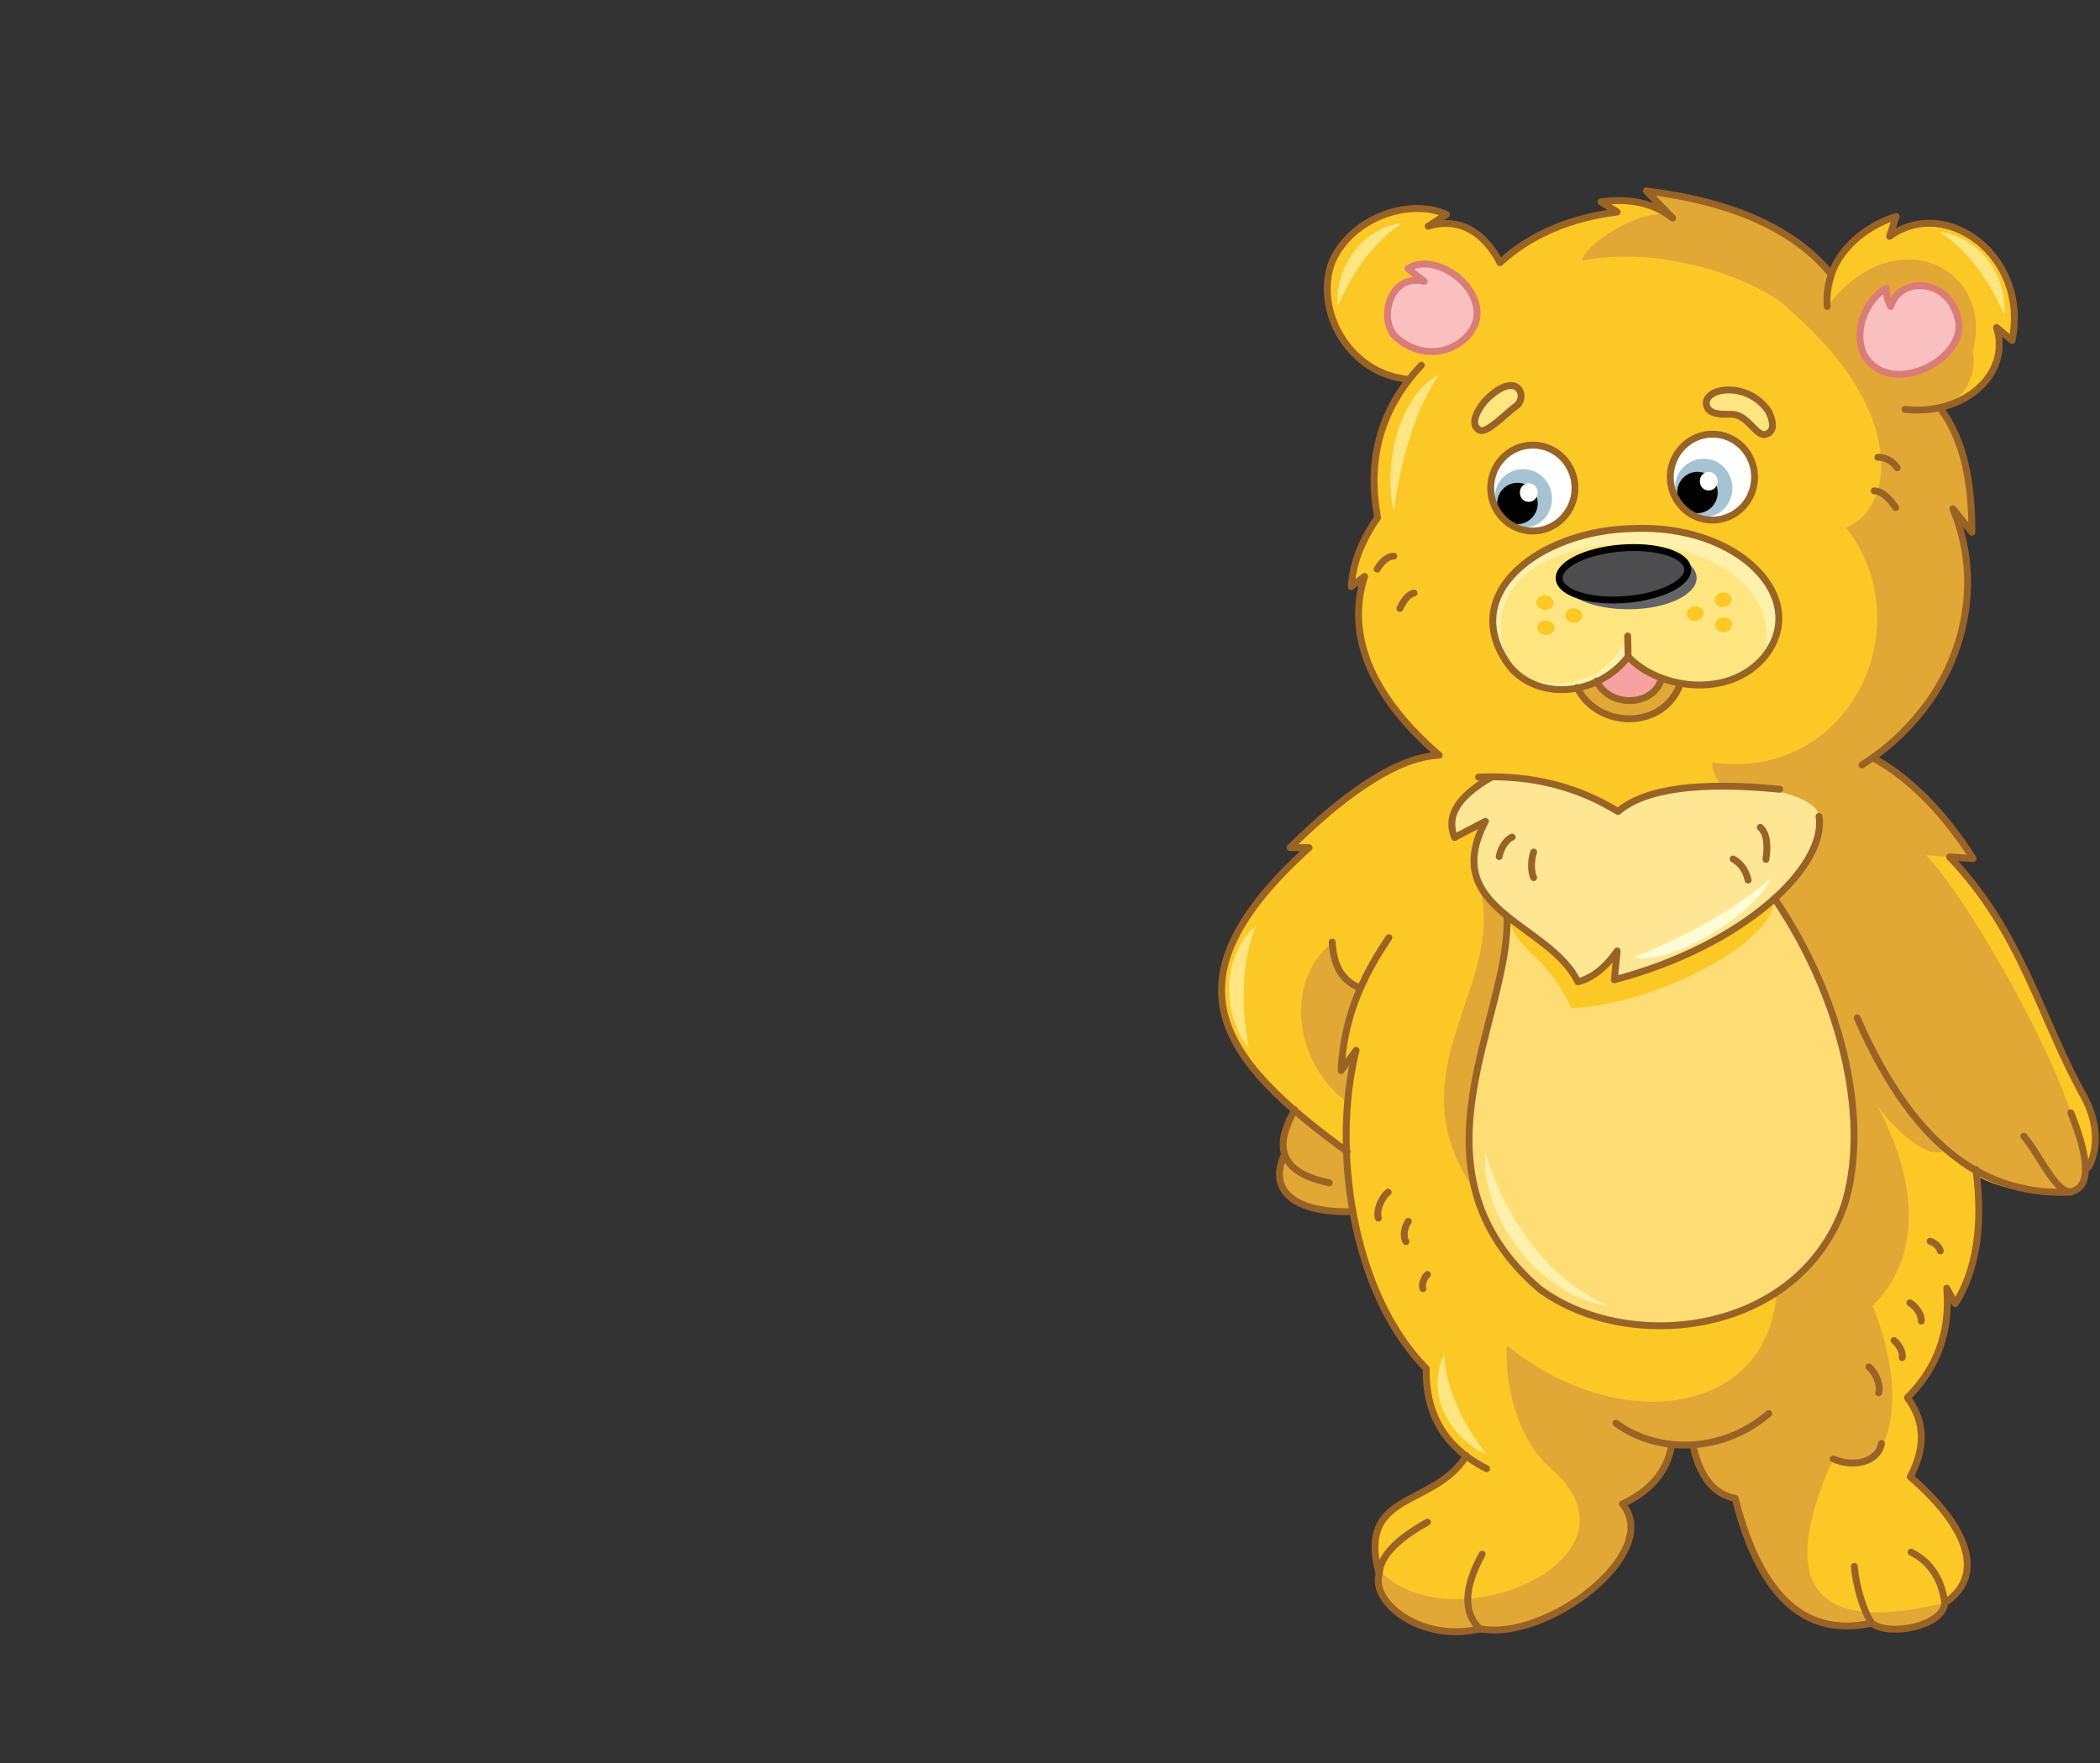 <?xml version="1.0" encoding="utf-8"?>
<!-- Generator: Adobe Illustrator 21.1.0, SVG Export Plug-In . SVG Version: 6.00 Build 0)  -->
<svg version="1.1" id="Layer_1" xmlns="http://www.w3.org/2000/svg" xmlns:xlink="http://www.w3.org/1999/xlink" x="0px" y="0px"
	 viewBox="0 0 518 435" style="enable-background:new 0 0 518 435;" xml:space="preserve">
<rect x="0" y="0" width="518" height="435" fill="#333333" stroke="none"/>
<style type="text/css">
	.st0{fill-rule:evenodd;clip-rule:evenodd;fill:#FCC826;}
	.st1{fill-rule:evenodd;clip-rule:evenodd;fill:#E1A836;}
	.st2{fill-rule:evenodd;clip-rule:evenodd;fill:#FFDD74;}
	.st3{fill-rule:evenodd;clip-rule:evenodd;fill:#FFE694;}
	.st4{fill-rule:evenodd;clip-rule:evenodd;fill:#FFFCD5;}
	.st5{fill-rule:evenodd;clip-rule:evenodd;fill:#FABFBF;}
	.st6{fill:none;stroke:#DA7C78;stroke-width:1.7;stroke-linecap:round;stroke-linejoin:round;stroke-miterlimit:22.926;}
	.st7{fill-rule:evenodd;clip-rule:evenodd;fill:#FFFFFF;}
	.st8{fill-rule:evenodd;clip-rule:evenodd;fill:#A5C3D2;}
	.st9{fill-rule:evenodd;clip-rule:evenodd;}
	.st10{fill-rule:evenodd;clip-rule:evenodd;fill:#FFE580;}
	.st11{fill:none;stroke:#9A6326;stroke-width:1.7;stroke-linecap:round;stroke-linejoin:round;stroke-miterlimit:22.926;}
	.st12{fill-rule:evenodd;clip-rule:evenodd;fill:#F7A1A1;}
	.st13{fill-rule:evenodd;clip-rule:evenodd;fill:#FFF1AB;}
	.st14{fill-rule:evenodd;clip-rule:evenodd;fill:#636466;}
	.st15{fill-rule:evenodd;clip-rule:evenodd;fill:#4D4D4F;}
	.st16{fill:none;stroke:#000000;stroke-width:1.7;stroke-linecap:round;stroke-linejoin:round;stroke-miterlimit:22.926;}
</style>
<path class="st0" d="M451.1,67.1c4.3-7.3,9.8-11.8,16.6-13.6l-1.6,4.9c13.8-8.2,34.3,3.9,30.2,25.7l-3.8-3.2
	c1.8,10.6-3.5,16.8-13.8,20c5.9,8.1,7.7,18.7,7.6,30.3l-4.7-5.8c9.8,20.5,3.2,41-19.8,61.4c11.6,7.4,19.5,15.8,24.8,24.9l-5.8-0.4
	c16.1,16.2,29.3,54.3,35.1,62.7c1.4,7.2,0.9,12.2-1.5,14.9l-1.2,3.7l-2.4,1.4c-6.2,0.7-13.8-0.8-23.6-5.5
	c1.7,14.4,0.1,25.4-5.1,33.1l-1.9-3.6c1.1,11-2.2,20-9.7,27c4.9,7.6,4.1,13.8,0.7,19.5c16.7,14,17.2,23.8,8.5,31.1
	c-0.5,6.1-11.7,8.6-18,5c-14.8,3.9-26.5-4.5-33.7-30.8c-5.1-0.9-8.9-4.4-10.2-13.2l-5.5,0.4c-1.3,7.2-5.3,11.9-12.1,14.2
	c7.6,7.6-9.5,33.2-35.1,30.8c-13.6,3.5-27.3-4.3-25.3-15c-4.2-18.1,15.2-16.5,21.9-27.7c-6.3-5.5-10.5-12.1-9.9-21.5
	c-7.9-8.6-14.5-20.3-18.1-38.7l-1.6-15.1l-12.8-10c-26.5-21.7-22.9-43.3,3.4-64.9H318c12.6-13.1,24.8-20.7,36.8-22.8
	c-16.1-13.3-22.2-28-18.4-44.1l-3.3,2.5c-0.1-6.1,1.8-11.8,6.5-17c-2.8-12.4-0.1-23.7,7.9-34.1c-15.1-1.3-23.5-17.3-19-29.1
	c5.1-11.3,19.6-15.6,28.2-11.6l-4.5,2.9c7.9-2.4,14,1.8,17.7,9c7.5-6.9,17.2-11,28.9-12.5l-4-2.5c7.1-1,13,0.3,17.7,4l-6.5-6.7
	C427.8,49.7,442.4,56.7,451.1,67.1z"/>
<path class="st1" d="M451.1,67.1c4.3-7.3-0.4,8.5-0.4,8.5c17-22.2,41.5-9.2,35.9,11.1c1.3,6.1-2.5,12-7.8,14.2
	c5.9,8.1,7.7,18.7,7.6,30.3l-4.7-5.8c9.8,20.5,3.2,41-19.8,61.4c10.9,6.9,19.2,15.2,24.8,24.9l-11.6-0.7c10,10.1,37.4,56.7,39.4,78
	l-1.2,3.7l-2.4,1.4c-6.2,0.7-23,0.5-30.8-10.6c-4.9,4-15.8-8.4-17.2-11.1c14.1,26.5,6.6,42.6-1,49.7c11.1,27.6,1.3,45.1-9.7,37.8
	c-22.2,49.2,20,36.8,27.5,35.6c-0.5,6.1-11.7,8.6-18,5c-14.8,3.9-26.5-4.5-33.7-30.8c-5.1-0.9-8.9-4.4-10.2-13.2l-5.5,0.4
	c-1.3,7.2-5.3,11.9-12.1,14.2c7.6,7.6-9.5,33.2-35.1,30.8c-13.6,3.5-27.3-4.3-25.3-15c17.3,19.6,68.5-2.4,42.8-24.6
	c-8.3-7-11.5-21-10.9-30.4c28.2,22.8,64.6,16.9,66.5-13.1L372,279.4l-7.9,14.8c-22.1-31.2,10.1-52-0.2-78.9l14.4-5.2
	c12.6-13.1,53.1-0.8,65.1-2.9c-6.5-4.5-20.7-10.5-21.1-19.1c34,4.8,52-33.7,33.1-57.9c12.2-5.1,14.6-29.1-13.7-53.5
	c-5.4-6.2-29.7-16.7-51.5-12.4c1.3-5.2,17.7-14.3,22.4-10.6l-6.5-6.7C427.8,49.7,442.4,56.7,451.1,67.1z"/>
<path class="st1" d="M414.5,168.6l-13.1-6.6l-12.5,7.5C394.1,181,410.4,179.5,414.5,168.6z M316.7,285.1l0.1-5.3l2.6-6l12.8,10
	l1.6,15.1C319,299.3,312.9,293.5,316.7,285.1z M328.6,232.5c0.3,6.3,2.9,9.4,6.6,11.2l-2.8,9.3l-1.6,11.2l3.4-3.7l-1.8,11.5
	C319.4,262.5,316.5,242.4,328.6,232.5z"/>
<path class="st2" d="M371.7,225.8l66-4.3c17.5,25.9,23.5,56,17.2,75.8c-11.4,32.2-53.3,36.7-75.1,20.6
	C345.3,288.3,372.9,250.7,371.7,225.8z"/>
<path class="st0" d="M437.7,221.6c-1.2-8.1-24.7-24.7-37.3-14.5c-7.6-5.2-17.9-8.1-31.1-8.6c-9.5,5.4-11.2,10.3-9.3,15l11.7,12.4
	c3.3,10.2,9.1,8.4,15.9,22.8C406.8,248.1,437.6,233.3,437.7,221.6z"/>
<path class="st3" d="M448.7,201.3c-1.2-8.1-36.9-11.3-49.6-1.2c-7.6-5.2-17.9-8.1-31.1-8.6c-9.5,5.4-11.2,10.3-9.3,15l7.6-4
	c-11.6,22,15.9,25.2,22.8,39.6c3.6-0.9,6.8-3.5,9.7-7.6l-0.7,7.1C429.9,233.3,450.6,213.9,448.7,201.3z"/>
<path class="st4" d="M402.9,236.2c14.5-5.9,25.1-12,33.9-19.6C433.5,225,412.6,238.3,402.9,236.2z"/>
<path class="st5" d="M364.3,78.3c-1,6.4-10.8,12.1-19.2,5.5c-5.4-3.4-3-16.6,6.2-14.4l-4-3.1C353,62.2,365.2,69.4,364.3,78.3z"/>
<path class="st6" d="M364.3,78.3c-1,6.4-10.8,12.1-19.2,5.5c-5.4-3.4-3-16.6,6.2-14.4l-4-3.1C353,62.2,365.2,69.4,364.3,78.3z"/>
<path class="st5" d="M459.9,87.7c-3-5.9,0.4-13.9,5.4-16.6c-0.1,1.4,0.2,2.9,1.1,4.5c2.2-7.7,15.2-7.1,16.8,4.3
	C483.8,89.5,466,97.9,459.9,87.7z"/>
<path class="st6" d="M459.9,87.7c-3-5.9,0.4-13.9,5.4-16.6c-0.1,1.4,0.2,2.9,1.1,4.5c2.2-7.7,15.2-7.1,16.8,4.3
	C483.8,89.5,466,97.9,459.9,87.7z"/>
<path class="st7" d="M378.1,131.1c5.7,0,10.4-4.8,10.4-10.6c0-5.8-4.7-10.6-10.4-10.6c-5.7,0-10.4,4.8-10.4,10.6
	C367.7,126.3,372.3,131.1,378.1,131.1z"/>
<path class="st7" d="M422.4,128.4c5.7,0,10.4-4.8,10.4-10.6c0-5.9-4.7-10.6-10.4-10.6S412,112,412,117.8
	C412,123.6,416.7,128.4,422.4,128.4z"/>
<path class="st8" d="M378.7,116.4c3.5,1.7,5.1,5.9,3.5,9.6c-1.6,3.6-5.8,5.2-9.4,3.5c-3.5-1.7-5.1-5.9-3.5-9.6
	C370.9,116.3,375.1,114.7,378.7,116.4z"/>
<path class="st8" d="M423.2,113.8c3.5,1.7,5.1,5.9,3.5,9.6c-1.6,3.6-5.8,5.2-9.4,3.5c-3.5-1.7-5.1-5.9-3.5-9.6
	C415.5,113.7,419.7,112.2,423.2,113.8z"/>
<path class="st9" d="M374.3,129.3c2.7,0,5-2.3,5-5.1s-2.2-5.1-5-5.1c-2.8,0-5,2.3-5,5.1C369.4,127,371.6,129.3,374.3,129.3z"/>
<path class="st9" d="M418.7,126.6c2.7,0,5-2.3,5-5.1c0-2.8-2.2-5.1-5-5.1c-2.8,0-5,2.3-5,5.1C413.8,124.3,416,126.6,418.7,126.6z"/>
<path class="st7" d="M377.1,123.8c1.2,0,2.2-1,2.2-2.3c0-1.3-1-2.3-2.2-2.3s-2.2,1-2.2,2.3C374.9,122.8,375.8,123.8,377.1,123.8z"/>
<path class="st7" d="M421.5,121c1.2,0,2.2-1,2.2-2.3s-1-2.3-2.2-2.3c-1.2,0-2.2,1-2.2,2.3S420.2,121,421.5,121z"/>
<path class="st10" d="M436.2,101.4c-1.9-2.8-5.4-5.2-9.8-5.2c-3.6,0-5.8,1.7-5.5,3.6c0.4,2.7,4.4,2.4,6.2,2.4c3.9,0,6,5.3,8.2,5
	C438.3,106.6,437.1,103.1,436.2,101.4z M373.8,100.3c3.3-2.1,0.7-9.5-7.2-1.7c-1,1-4.7,5.8-1.7,7.5
	C366.7,107.1,371.3,102.1,373.8,100.3z"/>
<path class="st11" d="M436.2,101.4c-1.9-2.8-5.4-5.2-9.8-5.2c-3.6,0-5.8,1.7-5.5,3.6c0.4,2.7,4.4,2.4,6.2,2.4c3.9,0,6,5.3,8.2,5
	C438.3,106.6,437.1,103.1,436.2,101.4z M373.8,100.3c3.3-2.1,0.7-9.5-7.2-1.7c-1,1-4.7,5.8-1.7,7.5
	C366.7,107.1,371.3,102.1,373.8,100.3z"/>
<path class="st12" d="M409.9,167.3l-4.5-2.4l-3.8-3.1l-3.8,3.8l-4,2.3C397.2,175.2,408.2,173.7,409.9,167.3z"/>
<path class="st10" d="M401.6,161.9l-0.1-5.1L401.6,161.9c-7.6,9.8-22.2,10.9-29.2,2.4c-12.8-18.6,7.4-33.5,30.1-34
	c24.3-1,44.1,17.3,32.8,31.5C426.5,172.4,409.3,170,401.6,161.9z"/>
<path class="st13" d="M401.5,156.9c-3.9,8.9-13.2,14.7-26.2,10.1c9.5,5.2,17.2,4.2,26.2-4.4V156.9z M372.4,164.3
	c-12.8-18.6,7.4-33.5,30.1-34c24.3-1,44.1,17.3,32.8,31.5C443.2,124.8,355.3,124.4,372.4,164.3z"/>
<path class="st11" d="M422.4,107.1c5.8,0,10.4,4.8,10.4,10.6c0,5.9-4.7,10.6-10.4,10.6c-5.8,0-10.4-4.8-10.4-10.6
	C412,111.9,416.7,107.1,422.4,107.1z M378.1,109.8c5.8,0,10.4,4.8,10.4,10.6c0,5.8-4.7,10.6-10.4,10.6c-5.8,0-10.4-4.8-10.4-10.6
	C367.7,114.6,372.3,109.8,378.1,109.8z M350.6,90.1c-10.8,11.5-13.2,24.2-10.8,37.6c-4,5.7-6.1,11.3-6.5,17l3.3-2.5
	c-4.9,15.2,2.5,30.4,18.4,44.1c-9.4,0.4-21.7,7.9-36.8,22.8h4.7c-36.2,32.7-22.6,51.7,9.4,75 M437.7,221.6
	c17.5,25.9,23.5,56,17.2,75.8c-11.4,32.2-53.3,36.7-75.1,20.6c-34.5-29.6-6.9-67.2-8.1-92.1 M461.9,186.9
	c9.7,5.2,18.3,14.6,24.8,24.9l-5.8-0.4c17.9,18.7,22.2,39.5,33.2,59.2c3.3,6.1,3.6,12.6,1.1,17.3 M510.8,274.5
	c5.4,13.5,4.2,18.5,0,19.5c-3.9,0.1-7.7-9.2-11.6-13.7 M510.8,294.1c-19.7,0.8-37.9-9.1-52.7-43 M348.8,146.3
	c-1.6,0.3-2.8,2.3-3.5,3.8 M462.3,121.1c2.1,0,4,2.2,5.3,4.1 M463.2,112.8c2.5,0,4,1.5,4.8,2.6 M427.5,211.9c2,1.1,3.2,3,3.7,5.2
	 M434.2,204.1c1.9,1.7,1.8,5.2,1.4,7.9 M373,206.5c-1.5,0.6-2.9,2.9-3.2,4.8 M378.3,210.2c-0.7,2-0.7,4.8,0,6.3 M340,300.5
	c-0.6-1.8,0.7-5,2.4-6.4 M346.8,306.3c-0.8-1.2-0.4-3.7,0.6-5 M351,317.9c-0.4-0.9,0.2-2.7,1.1-3.5 M473.9,325.9
	c0.2-1.4-1.3-3.7-2.8-4.5 M463.4,343.6c0.6-1.8-0.7-5-2.4-6.4 M478.6,308.6c-0.1-0.9-1.4-2.1-2.5-2.4 M469.2,334.9
	c0.3-1.2-0.8-3.3-2-4.2 M343.8,137.2c-1.7,0-3.2,1.7-4.1,3.2 M452.2,359.9c4.7,2.1,11,1,11.9-3.8 M457.4,386.4
	c0.3,4.2,2.1,10.9,4.3,14 M417.8,357.5c1.8,7.2,5.2,11.2,10.2,12.1c6.5,25.7,18.3,34.2,33.7,30.8c4.1,3.4,17.7,0.8,18-5
	c8.5-5.4,8.4-16.4-8.5-31.1c3.6-6.8,3.9-13.3-0.7-19.5c7.4-7.4,10.6-16.4,9.7-27l2.1,3.8c5.2-8.2,6.9-19.2,5.1-33.1 M398.6,351.1
	c10.9,7.9,26.7,7.1,37.7-2.4 M361.7,359.1c-8,13-27.2,8.6-21.5,29.2c-2.1,7,10.4,17,24.9,13.5c16.4,3.2,45.2-18.7,35.1-30.8
	c6.9-3.2,10.9-7.9,12.1-14.2 M389,169.6c5.2,10.4,21.5,10.5,25.5-1 M393.8,168c3.3,6.7,14.1,6.4,16.1-0.7 M401.5,156.9l0.1,5.1
	c-7.6,9.8-22.2,10.9-29.2,2.4c-13.3-17.8,7.4-33.5,30.1-34c26.5-1.3,44.1,17.3,32.8,31.5c-8.7,10.6-26,8.2-33.7,0.1 M459.3,188.7
	c23.9-15.3,31.3-42.1,22.4-63.2l4.7,5.8c0-11.8-1.8-22.4-7.6-30.3 M450.7,75.6c-0.9-13,10.1-20.1,17-22.2l-1.6,4.9
	c13.9-10.1,34.5,4.9,30.2,25.7l-3.8-3.2c3.6,11.8-8.4,21.8-22.6,20.2 M439,194.7c-19.4-1.9-33.1-0.3-39.9,5.5
	c-9.4-5.8-20.6-9.1-34.4-8.5 M368.1,191.6c-9.5,5.4-11.2,10.3-9.3,15l7.6-4c-11.6,22,15.9,25.2,22.8,39.6c3.6-0.9,6.8-3.5,9.7-7.6
	l-0.7,7.1c31.7-8.3,52.4-27.8,50.5-40.3 M471.4,382.9c6.3,3.1,7.9,9.1,8.3,12.6 M365.6,383.4c-4.6,8.4-4.7,14.5-0.5,18.5
	 M342.6,231.3c-9.3,13.6-11.3,24-11.8,32.8l3.7-5c-6,23.8-1.2,59.8,17.3,78.5c-0.2,11,4.4,19.4,14.9,24.7 M352.1,375.5
	c-7.7,4.3-11.7,8.5-11.9,12.8 M347.6,93.6c-15.1-1.3-23.5-17.3-19-29.1c5.1-11.3,19.6-15.6,28.2-11.6l-4.5,2.9
	c7.9-2.4,14,1.8,17.7,9c7.5-6.9,17.2-11,28.9-12.5l-4-2.5c7.1-1,13,0.3,17.7,4l-6.5-6.7c21.8,2.7,36.5,9.7,45.2,20.1 M333.7,298.9
	c-14.7,0.4-20.8-5.4-17-13.8 M327.9,291.8c-10-2.1-14.9-7-8.5-18 M335.2,243.6c-3.6-1.5-6.2-4.6-6.6-11.2"/>
<path class="st13" d="M366.4,284.5c5.4,17,15.6,31.1,30.4,37.7C379.8,319.8,365.3,300.3,366.4,284.5z"/>
<path class="st10" d="M308,258.5c-1.9-10.4-1.8-21.4,1.8-30.2C300.7,236.6,301.8,250.9,308,258.5z M354.8,92.5
	c-6.6,10.4-9.4,22.5-11,33.5C341.2,116.1,344.5,98,354.8,92.5z M330,75.4c3.7-8.3,9-16,16-20.4C335.3,56.3,329.2,66.9,330,75.4z
	 M494.4,77.6c-3.7-8.3-9-16-16-20.4C489.1,58.5,495.2,69.1,494.4,77.6z M366.7,358.8c-5.9-7.6-10.2-16.4-10.4-24.7
	C351.3,343.9,357.9,354.9,366.7,358.8z"/>
<path class="st0" d="M424.6,146.2c-1.1,0.2-1.8,1.2-1.6,2.2c0.3,1,1.4,1.6,2.5,1.3c1.1-0.2,1.8-1.2,1.6-2.2
	C426.9,146.6,425.8,145.9,424.6,146.2z M388.6,150.1c1.1,0.2,1.9,1.2,1.7,2.1c-0.2,1-1.3,1.6-2.5,1.4c-1.1-0.2-1.9-1.2-1.7-2.1
	C386.3,150.5,387.4,149.9,388.6,150.1z M417.7,149.6c-1.1,0.2-1.8,1.2-1.6,2.2c0.3,1,1.4,1.6,2.5,1.3c1.1-0.2,1.8-1.2,1.6-2.2
	C420,150,418.8,149.4,417.7,149.6z M381.7,153.1c1.1,0.2,1.9,1.2,1.7,2.1c-0.2,1-1.3,1.6-2.5,1.4c-1.1-0.2-1.9-1.1-1.7-2.1
	S380.5,152.9,381.7,153.1z M424.7,152.4c-1.1,0.2-1.8,1.2-1.6,2.2c0.3,1,1.4,1.6,2.5,1.3c1.1-0.2,1.8-1.2,1.6-2.2
	S425.8,152.1,424.7,152.4z M381.5,146.9c1.1,0.2,1.9,1.2,1.7,2.1c-0.2,1-1.3,1.6-2.5,1.4c-1.1-0.2-1.9-1.1-1.7-2.1
	C379.2,147.3,380.4,146.7,381.5,146.9z"/>
<path class="st14" d="M401.8,135.2c9.1-0.1,16.6,3.1,16.7,7.3c0.1,4.2-7.3,7.7-16.4,7.8c-9.1,0.1-16.6-3.1-16.7-7.3
	C385.3,138.8,392.7,135.3,401.8,135.2z"/>
<path class="st15" d="M399.9,135.2c8.8-0.7,16.1,1.6,16.4,5.1c0.3,3.5-6.6,6.9-15.3,7.6c-8.8,0.7-16.1-1.6-16.4-5.1
	C384.3,139.3,391.1,135.9,399.9,135.2z"/>
<path class="st16" d="M399.9,135.2c8.8-0.7,16.1,1.6,16.4,5.1c0.3,3.5-6.6,6.9-15.3,7.6c-8.8,0.7-16.1-1.6-16.4-5.1
	C384.3,139.3,391.1,135.9,399.9,135.2z"/>
</svg>
